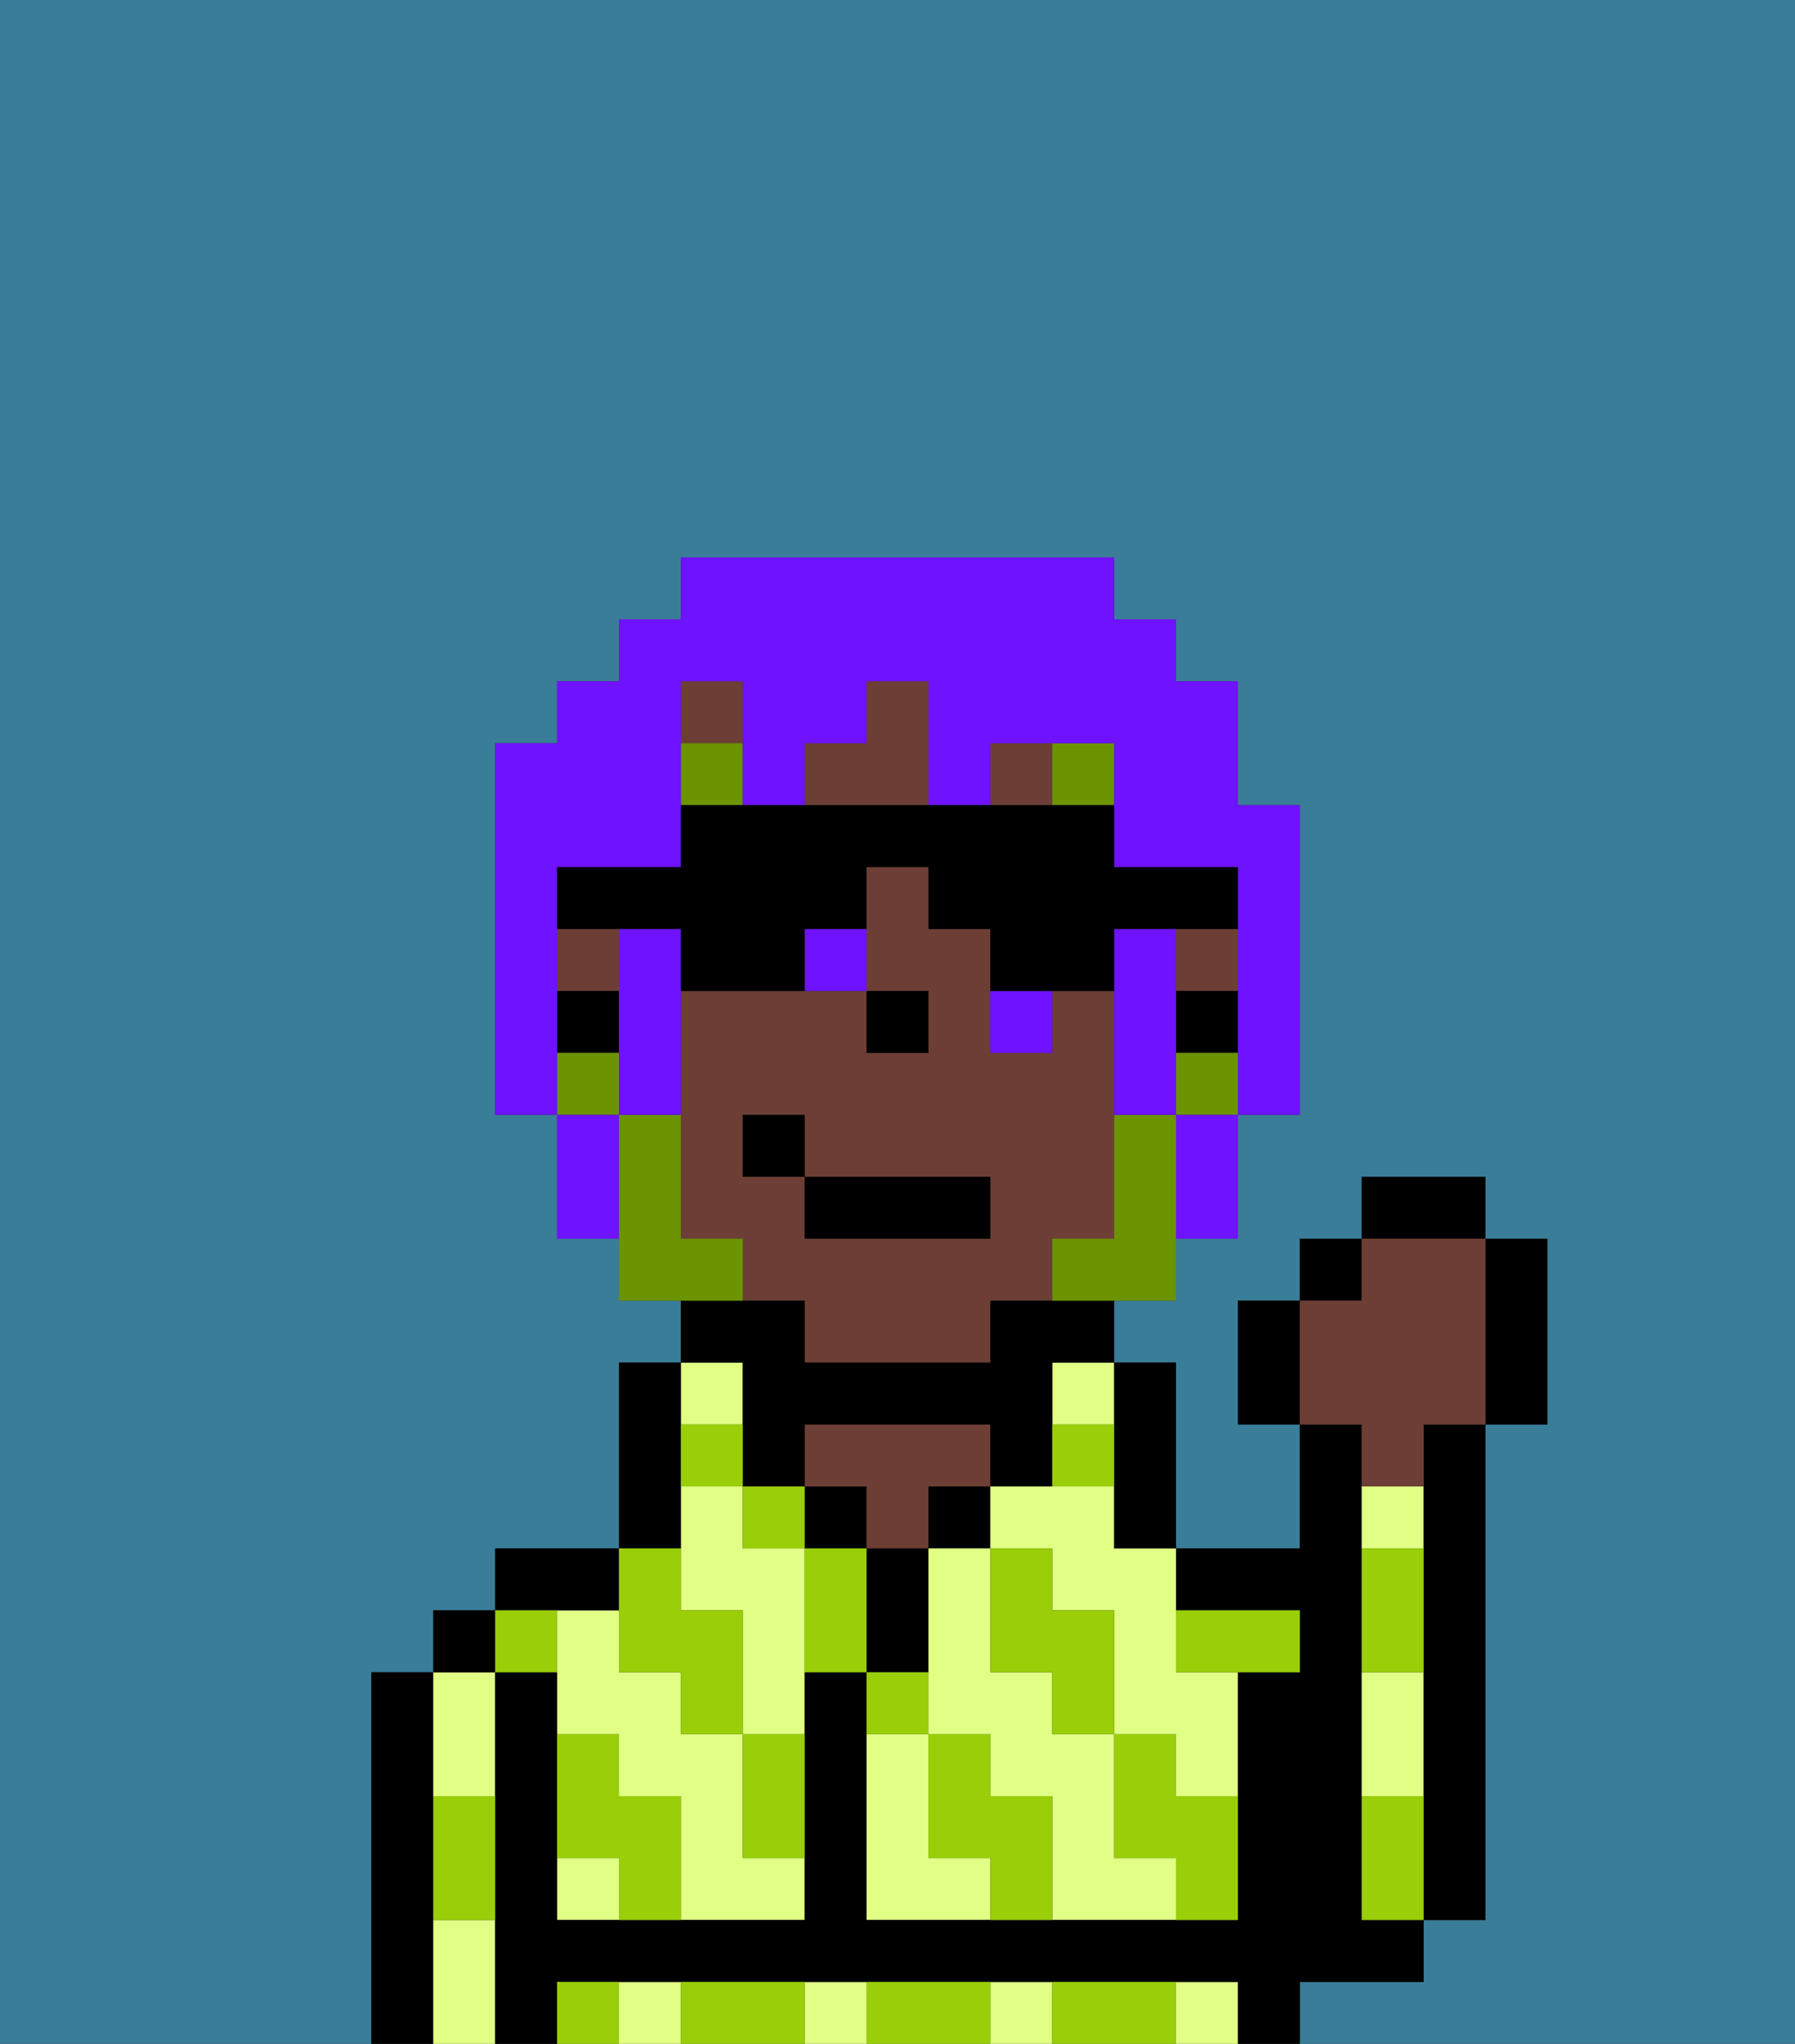 <svg xmlns="http://www.w3.org/2000/svg" viewBox="0 0 29 33"><rect x="0" y="0" width="29" height="33" fill="#333333" stroke="none"/><defs><style>polygon,rect,path{shape-rendering:crispedges;}.va249-1{fill:#397d98;}.va249-2{fill:#000000;}.va249-3{fill:#e1ff85;}.va249-4{fill:#6d3e35;}.va249-5{fill:#99ce09;}.va249-6{fill:#6c9302;}.va249-7{fill:#6c9302;}.va249-8{fill:#6e12ff;}</style></defs><rect class="va249-1" x="16" y="21" height="1"/><path class="va249-1" d="M0,33H6V27H7V26H8V25h2V22h1V21H10V20H9V18H8V12H9V11h1V10h1V9h7v1h1v1h1v2h1v2h0v1h0v2H20v2H19v1H18v1h1v3h2V23H20V21h1V20h1V19h2v1h1v3H24v8H23v1H21v1h8V0H0Z"/><rect class="va249-1" x="11" y="20" width="1"/><rect class="va249-1" x="9" y="16" width="1"/><polygon class="va249-1" points="18 20 18 19 18 19 18 20 17 20 17 21 17 21 17 20 18 20"/><polygon class="va249-1" points="14 17 14 16 15 16 15 16 14 16 14 17 14 17"/><path class="va249-1" d="M19,17v1h0V16h0Z"/><path class="va249-2" d="M7,30V27H6v6H7V30Z"/><path class="va249-3" d="M7,31v2H8V31Z"/><path class="va249-3" d="M8,29V27H7v2Z"/><rect class="va249-2" x="7" y="26" width="1" height="1"/><rect class="va249-3" x="9" y="30" width="1" height="1"/><rect class="va249-3" x="11" y="22" width="1" height="1"/><path class="va249-3" d="M12,25V24H11v2h1v2h1V25Z"/><path class="va249-3" d="M12,29V28H11V27H10V26H9v2h1v1h1v2h2V30H12Z"/><path class="va249-2" d="M10,26V25H8v1h2Z"/><path class="va249-2" d="M11,24V22H10v3h1Z"/><rect class="va249-2" x="13" y="24" width="1" height="1"/><path class="va249-4" d="M14,25h1V24h1V23H13v1h1Z"/><path class="va249-2" d="M15,26V25H14v2h1Z"/><rect class="va249-2" x="15" y="24" width="1" height="1"/><path class="va249-3" d="M18,30V28H17V27H16V25H15v3h1v1h1v2h2V30Z"/><path class="va249-3" d="M15,30V28H14v3h2V30Z"/><rect class="va249-3" x="17" y="22" width="1" height="1"/><path class="va249-3" d="M18,24H16v1h1v1h1v2h1v1h1V27H19V25H18Z"/><path class="va249-2" d="M18,24v1h1V22H18v2Z"/><rect class="va249-3" x="19" y="32" width="1" height="1"/><rect class="va249-3" x="13" y="32" width="1" height="1"/><rect class="va249-3" x="16" y="32" width="1" height="1"/><rect class="va249-3" x="10" y="32" width="1" height="1"/><path class="va249-2" d="M22,32h1V31H22V23H21v2H19v1h2v1H20v4H14V27H13v4H9V27H8v6H9V32H20v1h1V32Z"/><path class="va249-3" d="M23,24H22v1h1Z"/><path class="va249-3" d="M23,28V27H22v2h1Z"/><path class="va249-2" d="M23,24v7h1V23H23Z"/><polygon class="va249-2" points="21 16 21 15 21 15 21 16 21 16"/><path class="va249-4" d="M17,12H16v1h1Z"/><polygon class="va249-4" points="10 15 9 15 9 16 10 16 10 15"/><path class="va249-4" d="M18,20V19h0V18h0V16H17v1H16V15H15V14H14v2h1v1H14V16H11v2h0v2h1v1h1v1h3V21h1V20Zm-2,0H13V19H12V18h1v1h3Z"/><polygon class="va249-4" points="12 12 12 11 11 11 11 12 12 12 12 12"/><rect class="va249-4" x="19" y="15" width="1" height="1"/><path class="va249-4" d="M13,13h2V11H14v1H13Z"/><rect class="va249-4" x="12" y="21"/><path class="va249-2" d="M19,17h1V16H19Z"/><rect class="va249-2" x="19" y="10" height="1"/><path class="va249-2" d="M12,23v1h1V23h3v1h1V22h1V21H16v1H13V21H11v1h1Z"/><rect class="va249-2" x="18" y="9" height="1"/><polygon class="va249-2" points="9 16 9 17 9 17 10 17 10 16 9 16"/><polygon class="va249-2" points="14 17 14 17 15 17 15 16 15 16 14 16 14 17"/><path class="va249-5" d="M19,28H18v2h1v1h1V29H19Z"/><path class="va249-5" d="M17,27v1h1V26H17V25H16v2Z"/><path class="va249-5" d="M22,29v2h1V29Z"/><path class="va249-5" d="M20,27h1V26H19v1Z"/><path class="va249-5" d="M23,26V25H22v2h1Z"/><path class="va249-5" d="M18,32H17v1h2V32Z"/><path class="va249-5" d="M16,29V28H15v2h1v1h1V29Z"/><path class="va249-5" d="M13,25v2h1V25Z"/><path class="va249-5" d="M15,27H14v1h1Z"/><path class="va249-5" d="M15,32H14v1h2V32Z"/><path class="va249-5" d="M12,29v1h1V28H12Z"/><rect class="va249-5" x="12" y="24" width="1" height="1"/><path class="va249-5" d="M10,27h1v1h1V26H11V25H10v2Z"/><path class="va249-5" d="M12,32H11v1h2V32Z"/><path class="va249-5" d="M10,29V28H9v2h1v1h1V29Z"/><path class="va249-5" d="M9,32v1h1V32Z"/><path class="va249-5" d="M9,27V26H8v1Z"/><path class="va249-5" d="M7,30v1H8V29H7Z"/><path class="va249-5" d="M12,23H11v1h1Z"/><path class="va249-5" d="M18,23H17v1h1Z"/><rect class="va249-6" x="11" y="12" width="1" height="1"/><rect class="va249-6" x="13" y="12" height="1"/><rect class="va249-6" x="17" y="12" width="1" height="1"/><path class="va249-7" d="M19,18H18v2H17v1h2V18Z"/><path class="va249-7" d="M20,17H19v1h1Z"/><path class="va249-7" d="M12,21V20H11V18H10v3h2Z"/><polygon class="va249-7" points="10 18 10 17 9 17 9 18 9 18 10 18 10 18"/><rect class="va249-2" x="13" y="19" width="3" height="1"/><rect class="va249-2" x="12" y="18" width="1" height="1"/><path class="va249-2" d="M20,21v2h1V21Z"/><rect class="va249-2" x="21" y="20" width="1" height="1"/><rect class="va249-2" x="22" y="19" width="2" height="1"/><path class="va249-2" d="M24,23h1V20H24v3Z"/><path class="va249-4" d="M22,24h1V23h1V20H22v1H21v2h1Z"/><path class="va249-8" d="M9,17V16H9V14h2V11h1v1h0v1h1V12h1V11h1v2h1V12h2v2h2v2h0v2h1V13H20V11H19V10H18V9H11v1H10v1H9v1H8v6H9V17Z"/><path class="va249-8" d="M11,17V15H10v1h0v2h1Z"/><path class="va249-8" d="M19,16V15H18v3h1V16Z"/><path class="va249-8" d="M10,18H9v2h1V18Z"/><path class="va249-8" d="M13,16h1V15H13Z"/><path class="va249-8" d="M16,17h1V16H16Z"/><path class="va249-8" d="M19,19v1h1V18H19Z"/><path class="va249-2" d="M11,15v1h2V15h1V14h1v1h1v1h2V15h2V14H18V13H11v1H9v1h2Z"/></svg>